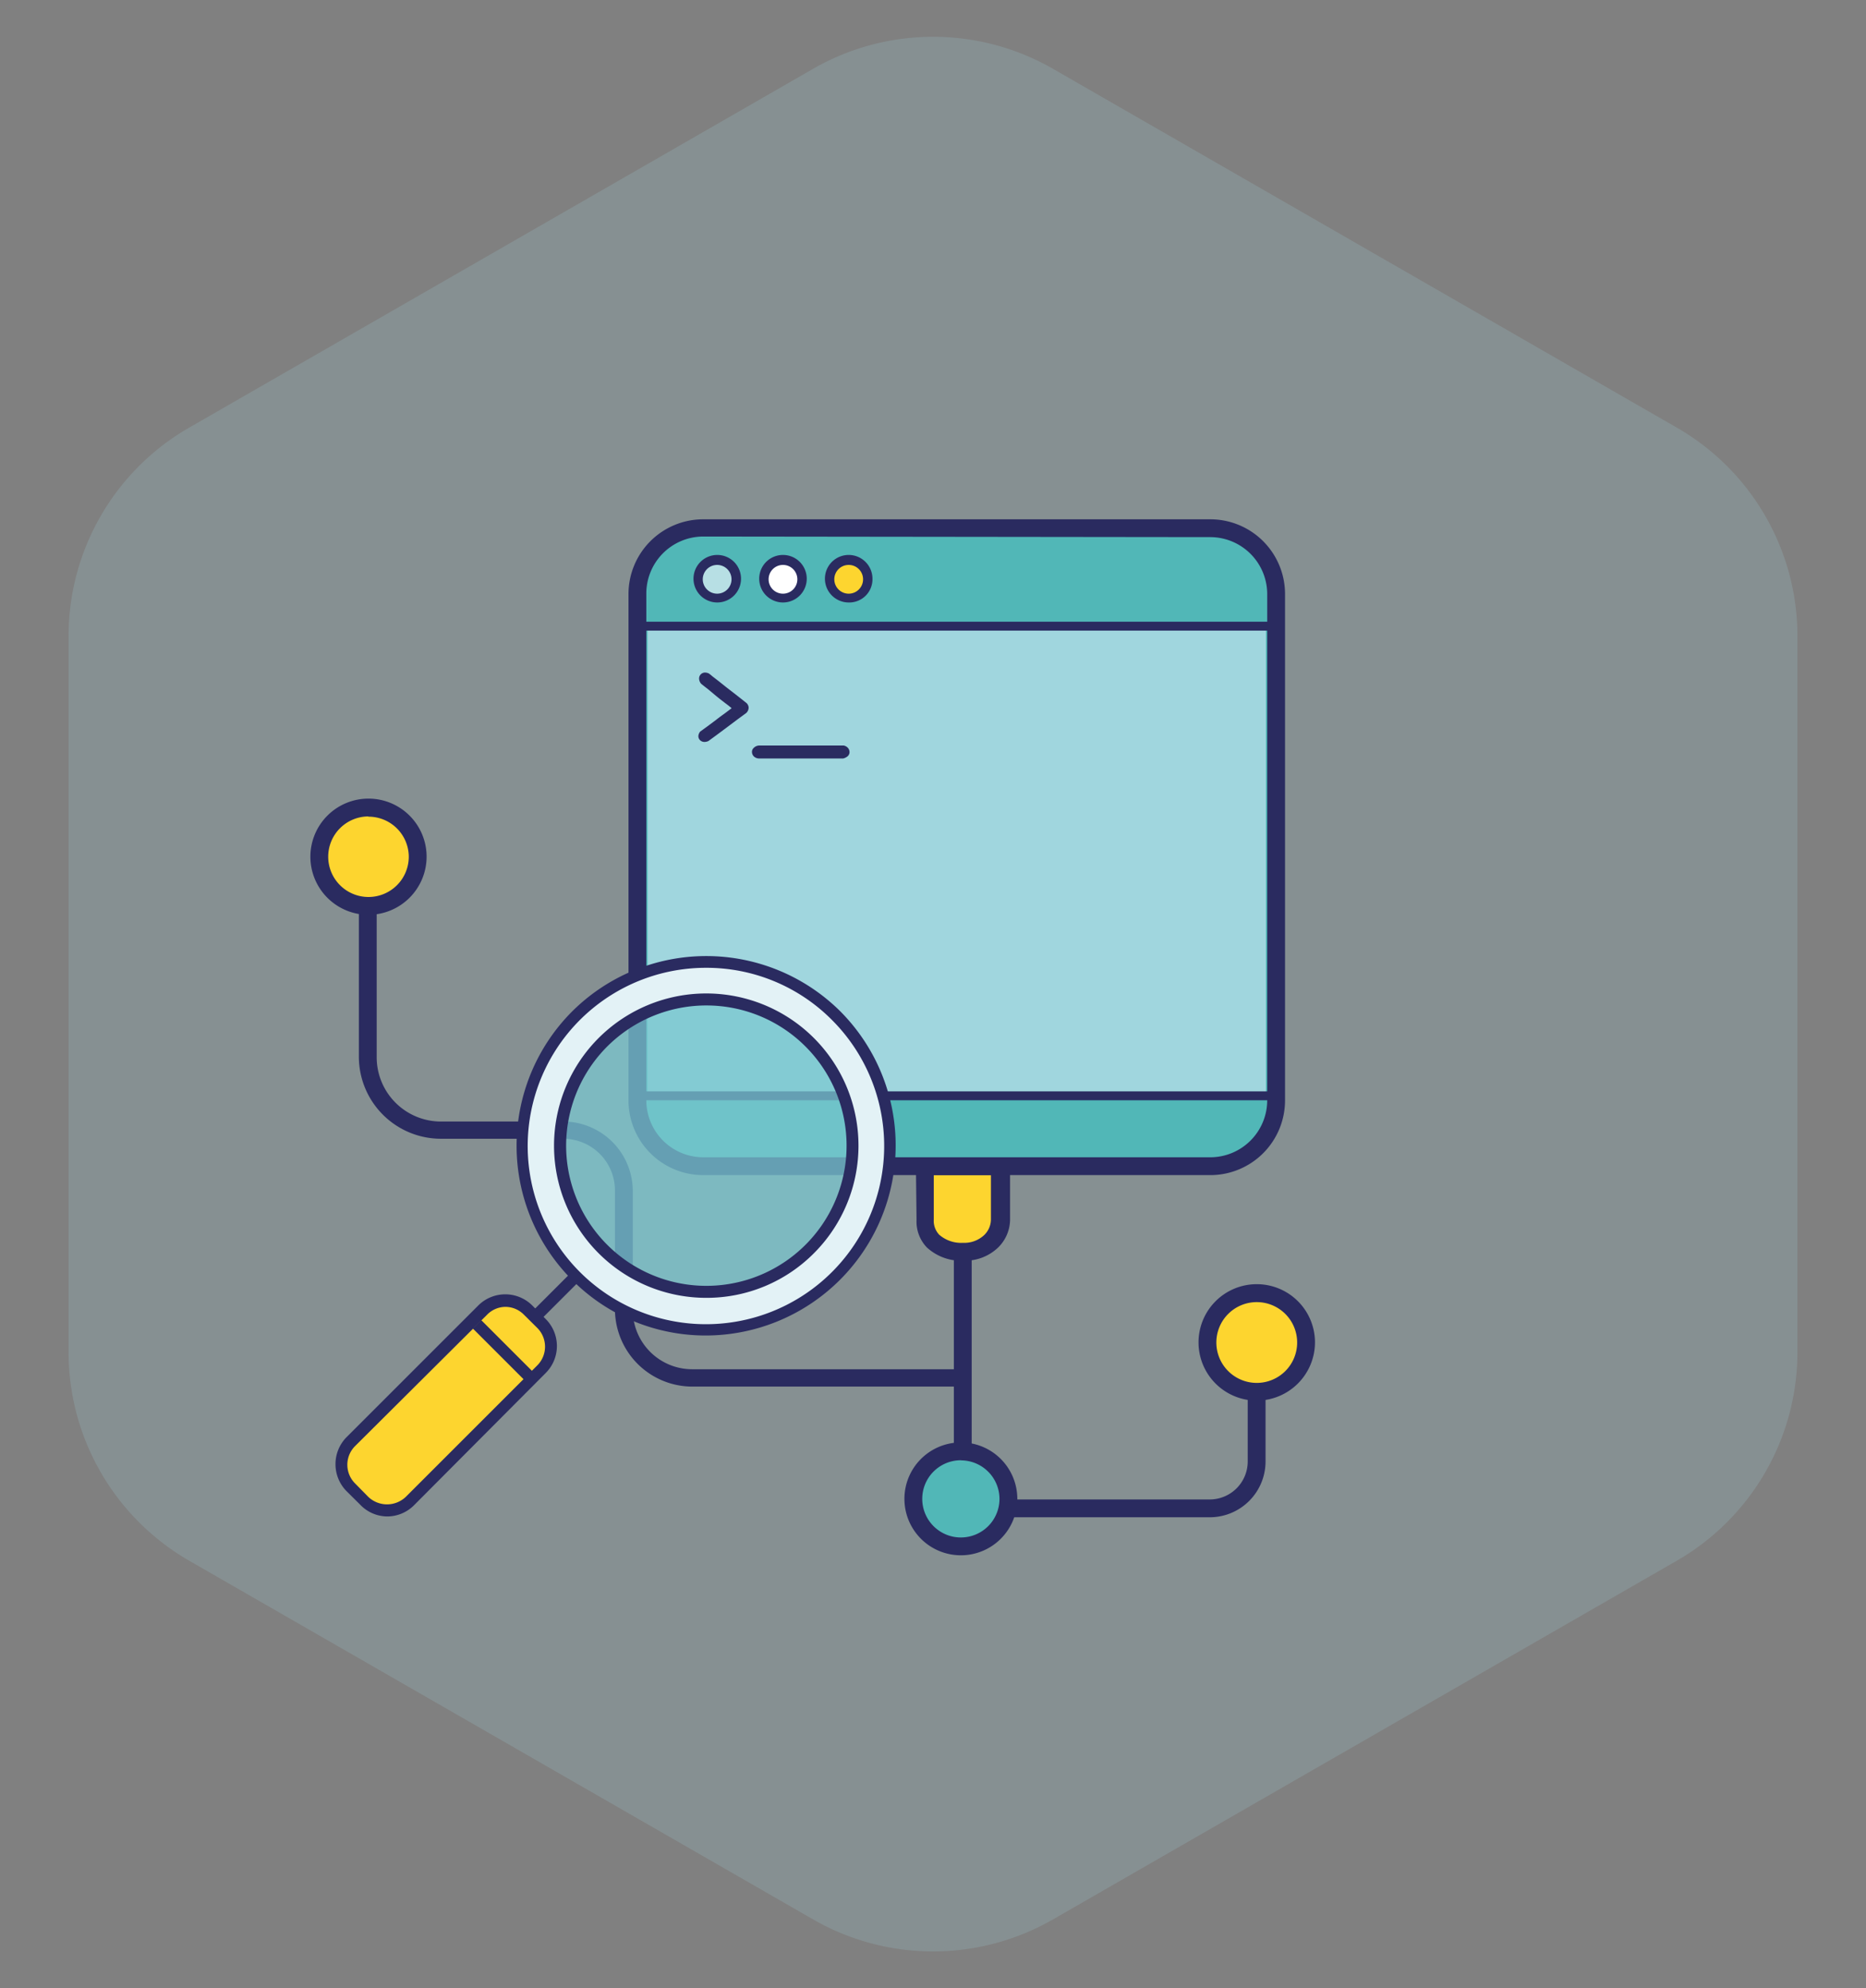 <svg xmlns="http://www.w3.org/2000/svg" viewBox="0 0 157.03 167.35"><rect x="0" y="0" width="157.03" height="167.35" fill="#808080" stroke="none"/><defs><style>.window_svg__cls-5{fill:#a0d6de}.window_svg__cls-2{fill:#2a2b60}.window_svg__cls-3{fill:#51b7b7}.window_svg__cls-4{fill:#fdd52f}</style></defs><g id="window_svg__Window"><path d="M151.26 113.81V53.54A20.24 20.24 0 0 0 141.12 36L88.61 5.79a20.25 20.25 0 0 0-20.18 0L15.91 36A20.24 20.24 0 0 0 5.77 53.54v60.27a20.27 20.27 0 0 0 10.14 17.55l52.52 30.2a20.25 20.25 0 0 0 20.18 0l52.51-30.2a20.27 20.27 0 0 0 10.14-17.55z" opacity=".2" fill="#a0d6de"/><path class="window_svg__cls-2" d="M80.27 101.4h1.5v25.56h-1.5z"/><path class="window_svg__cls-2" d="M80.57 116.71H58.26a6.52 6.52 0 0 1-6.51-6.51v-10a4.35 4.35 0 0 0-4.34-4.35h-10.3A6.91 6.91 0 0 1 30.2 89V72.13h1.5V89a5.41 5.41 0 0 0 5.41 5.4h10.3a5.86 5.86 0 0 1 5.84 5.85v10a5 5 0 0 0 5 5h22.32zM101.83 127.71H81v-1.5h20.81A3.2 3.2 0 0 0 105 123v-11.77h1.5V123a4.7 4.7 0 0 1-4.67 4.71z"/><circle class="window_svg__cls-3" cx="80.87" cy="126.16" r="3.99"/><path class="window_svg__cls-2" d="M80.87 130.91a4.75 4.75 0 1 1 4.74-4.75 4.75 4.75 0 0 1-4.74 4.75zm0-8a3.25 3.25 0 1 0 3.24 3.24 3.25 3.25 0 0 0-3.24-3.23z"/><path class="window_svg__cls-4" d="M77.82 98.16l.05 4.5c-.05 1.61 1.25 2.71 3.23 2.71a2.87 2.87 0 0 0 3.11-2.7v-4.51z"/><path class="window_svg__cls-2" d="M81.1 106.11A4.25 4.25 0 0 1 78 105a3.14 3.14 0 0 1-.87-2.32l-.06-5.23H85v5.26a3.33 3.33 0 0 1-1 2.29 4 4 0 0 1-2.9 1.11zm-2.52-7.2v3.74a1.71 1.71 0 0 0 .45 1.27 2.8 2.8 0 0 0 2 .69 2.45 2.45 0 0 0 1.81-.67 1.85 1.85 0 0 0 .55-1.27v-3.76z"/><circle class="window_svg__cls-4" cx="105.77" cy="112.99" r="4.14"/><path class="window_svg__cls-2" d="M105.77 117.89a4.9 4.9 0 1 1 4.89-4.9 4.91 4.91 0 0 1-4.89 4.9zm0-8.29a3.4 3.4 0 1 0 3.39 3.39 3.4 3.4 0 0 0-3.39-3.39z"/><circle class="window_svg__cls-4" cx="30.96" cy="72.13" r="4.14"/><path class="window_svg__cls-2" d="M31 77a4.89 4.89 0 1 1 4.9-4.89A4.9 4.9 0 0 1 31 77zm0-8.28a3.39 3.39 0 1 0 3.4 3.39 3.39 3.39 0 0 0-3.4-3.37z"/><rect class="window_svg__cls-3" x="53.64" y="44.41" width="53.75" height="53.75" rx="5.54" ry="5.54"/><path class="window_svg__cls-2" d="M101.85 98.91H59.18a6.29 6.29 0 0 1-6.29-6.29V50a6.29 6.29 0 0 1 6.29-6.29h42.67a6.29 6.29 0 0 1 6.29 6.29v42.62a6.29 6.29 0 0 1-6.29 6.29zM59.18 45.16A4.8 4.8 0 0 0 54.39 50v42.62a4.8 4.8 0 0 0 4.79 4.79h42.67a4.8 4.8 0 0 0 4.79-4.79V50a4.8 4.8 0 0 0-4.79-4.79z"/><path class="window_svg__cls-5" d="M54.5 52.71h52.03v39.52H54.5z"/><path class="window_svg__cls-2" d="M54.03 52.33h53.83v.75H54.03z"/><circle cx="60.36" cy="48.76" r="1.58" fill="#b7dfe4"/><path class="window_svg__cls-2" d="M60.36 50.71a2 2 0 1 1 2-2 2 2 0 0 1-2 2zm0-3.16a1.21 1.21 0 1 0 1.2 1.21 1.21 1.21 0 0 0-1.2-1.21z"/><circle cx="65.89" cy="48.76" r="1.58" fill="#fff"/><path class="window_svg__cls-2" d="M65.89 50.71a2 2 0 1 1 2-2 2 2 0 0 1-2 2zm0-3.16a1.21 1.21 0 1 0 1.21 1.21 1.21 1.21 0 0 0-1.21-1.21z"/><circle class="window_svg__cls-4" cx="71.42" cy="48.76" r="1.58"/><path class="window_svg__cls-2" d="M71.42 50.71a2 2 0 1 1 2-2 1.95 1.95 0 0 1-2 2zm0-3.16a1.21 1.21 0 1 0 1.21 1.21 1.21 1.21 0 0 0-1.21-1.21zM53.6 91.86h53.83v.75H53.6zM58.92 61.58l.62-.45.71-.53c.24-.19.47-.36.71-.53l.61-.46q-.23-.2-.57-.45c-.23-.18-.47-.36-.71-.56l-.72-.6q-.34-.26-.57-.45a.7.7 0 0 1-.17-.44.5.5 0 0 1 .52-.5.79.79 0 0 1 .29.07 2.31 2.31 0 0 1 .29.23l.57.44.69.55.7.54.56.44.3.24a.56.56 0 0 1 .25.46.63.63 0 0 1-.21.44l-.75.55-.84.63-.83.62-.75.55a.8.8 0 0 1-.33.08.53.53 0 0 1-.37-.14.48.48 0 0 1-.15-.36.69.69 0 0 1 .15-.37zM63.42 63.65a.56.56 0 0 1-.14-.36.46.46 0 0 1 .16-.35.67.67 0 0 1 .45-.19H71a.63.63 0 0 1 .38.23.56.56 0 0 1 .11.31.48.48 0 0 1-.13.34.89.89 0 0 1-.4.21h-7.11a.64.64 0 0 1-.43-.19z"/><path class="window_svg__cls-5" d="M48.49 107.37l-3.48 3.49"/><path class="window_svg__cls-2" transform="rotate(-45 46.756 109.113)" d="M44.29 108.62h4.92v1h-4.92z"/><rect class="window_svg__cls-4" x="34.03" y="107.77" width="7.03" height="21.1" rx="2.72" ry="2.72" transform="rotate(45 37.552 118.315)"/><path class="window_svg__cls-2" d="M32.57 127.64a3.17 3.17 0 0 1-2.27-1l-1.13-1.12a3.24 3.24 0 0 1 0-4.56l11.07-11.07a3.22 3.22 0 0 1 4.56 0l1.12 1.13a3.21 3.21 0 0 1 0 4.55l-11.07 11.12a3.19 3.19 0 0 1-2.28.95zm10-17.64a2.18 2.18 0 0 0-1.57.65l-11.12 11.07a2.22 2.22 0 0 0 0 3.14L31 126a2.29 2.29 0 0 0 3.14 0l11.08-11.08a2.23 2.23 0 0 0 0-3.14l-1.13-1.12a2.18 2.18 0 0 0-1.57-.66z"/><path class="window_svg__cls-5" d="M40.14 111.46l4.48 4.48"/><path class="window_svg__cls-2" transform="rotate(-45 42.379 113.706)" d="M41.88 110.54h1v6.33h-1z"/><circle cx="59.46" cy="96.4" r="12.31" fill="#7ac8d0" opacity=".74"/><path d="M70.38 85.49a15.48 15.48 0 1 0 0 21.88 15.49 15.49 0 0 0 0-21.88zm-2.24 19.65a12.31 12.31 0 1 1 0-17.41 12.32 12.32 0 0 1 0 17.41z" fill="#e3f2f6"/><path class="window_svg__cls-2" d="M59.43 112.41a15.83 15.83 0 0 1-11.29-4.68 16 16 0 0 1 0-22.59 16 16 0 0 1 22.59 0 16 16 0 0 1-11.3 27.27zm0-30.95A15 15 0 1 0 70 85.84a14.87 14.87 0 0 0-10.57-4.38zm0 27.78a12.81 12.81 0 1 1 9.06-3.75 12.73 12.73 0 0 1-9.06 3.75zm0-24.61a11.8 11.8 0 1 0 8.35 3.45 11.78 11.78 0 0 0-8.35-3.45z"/></g></svg>